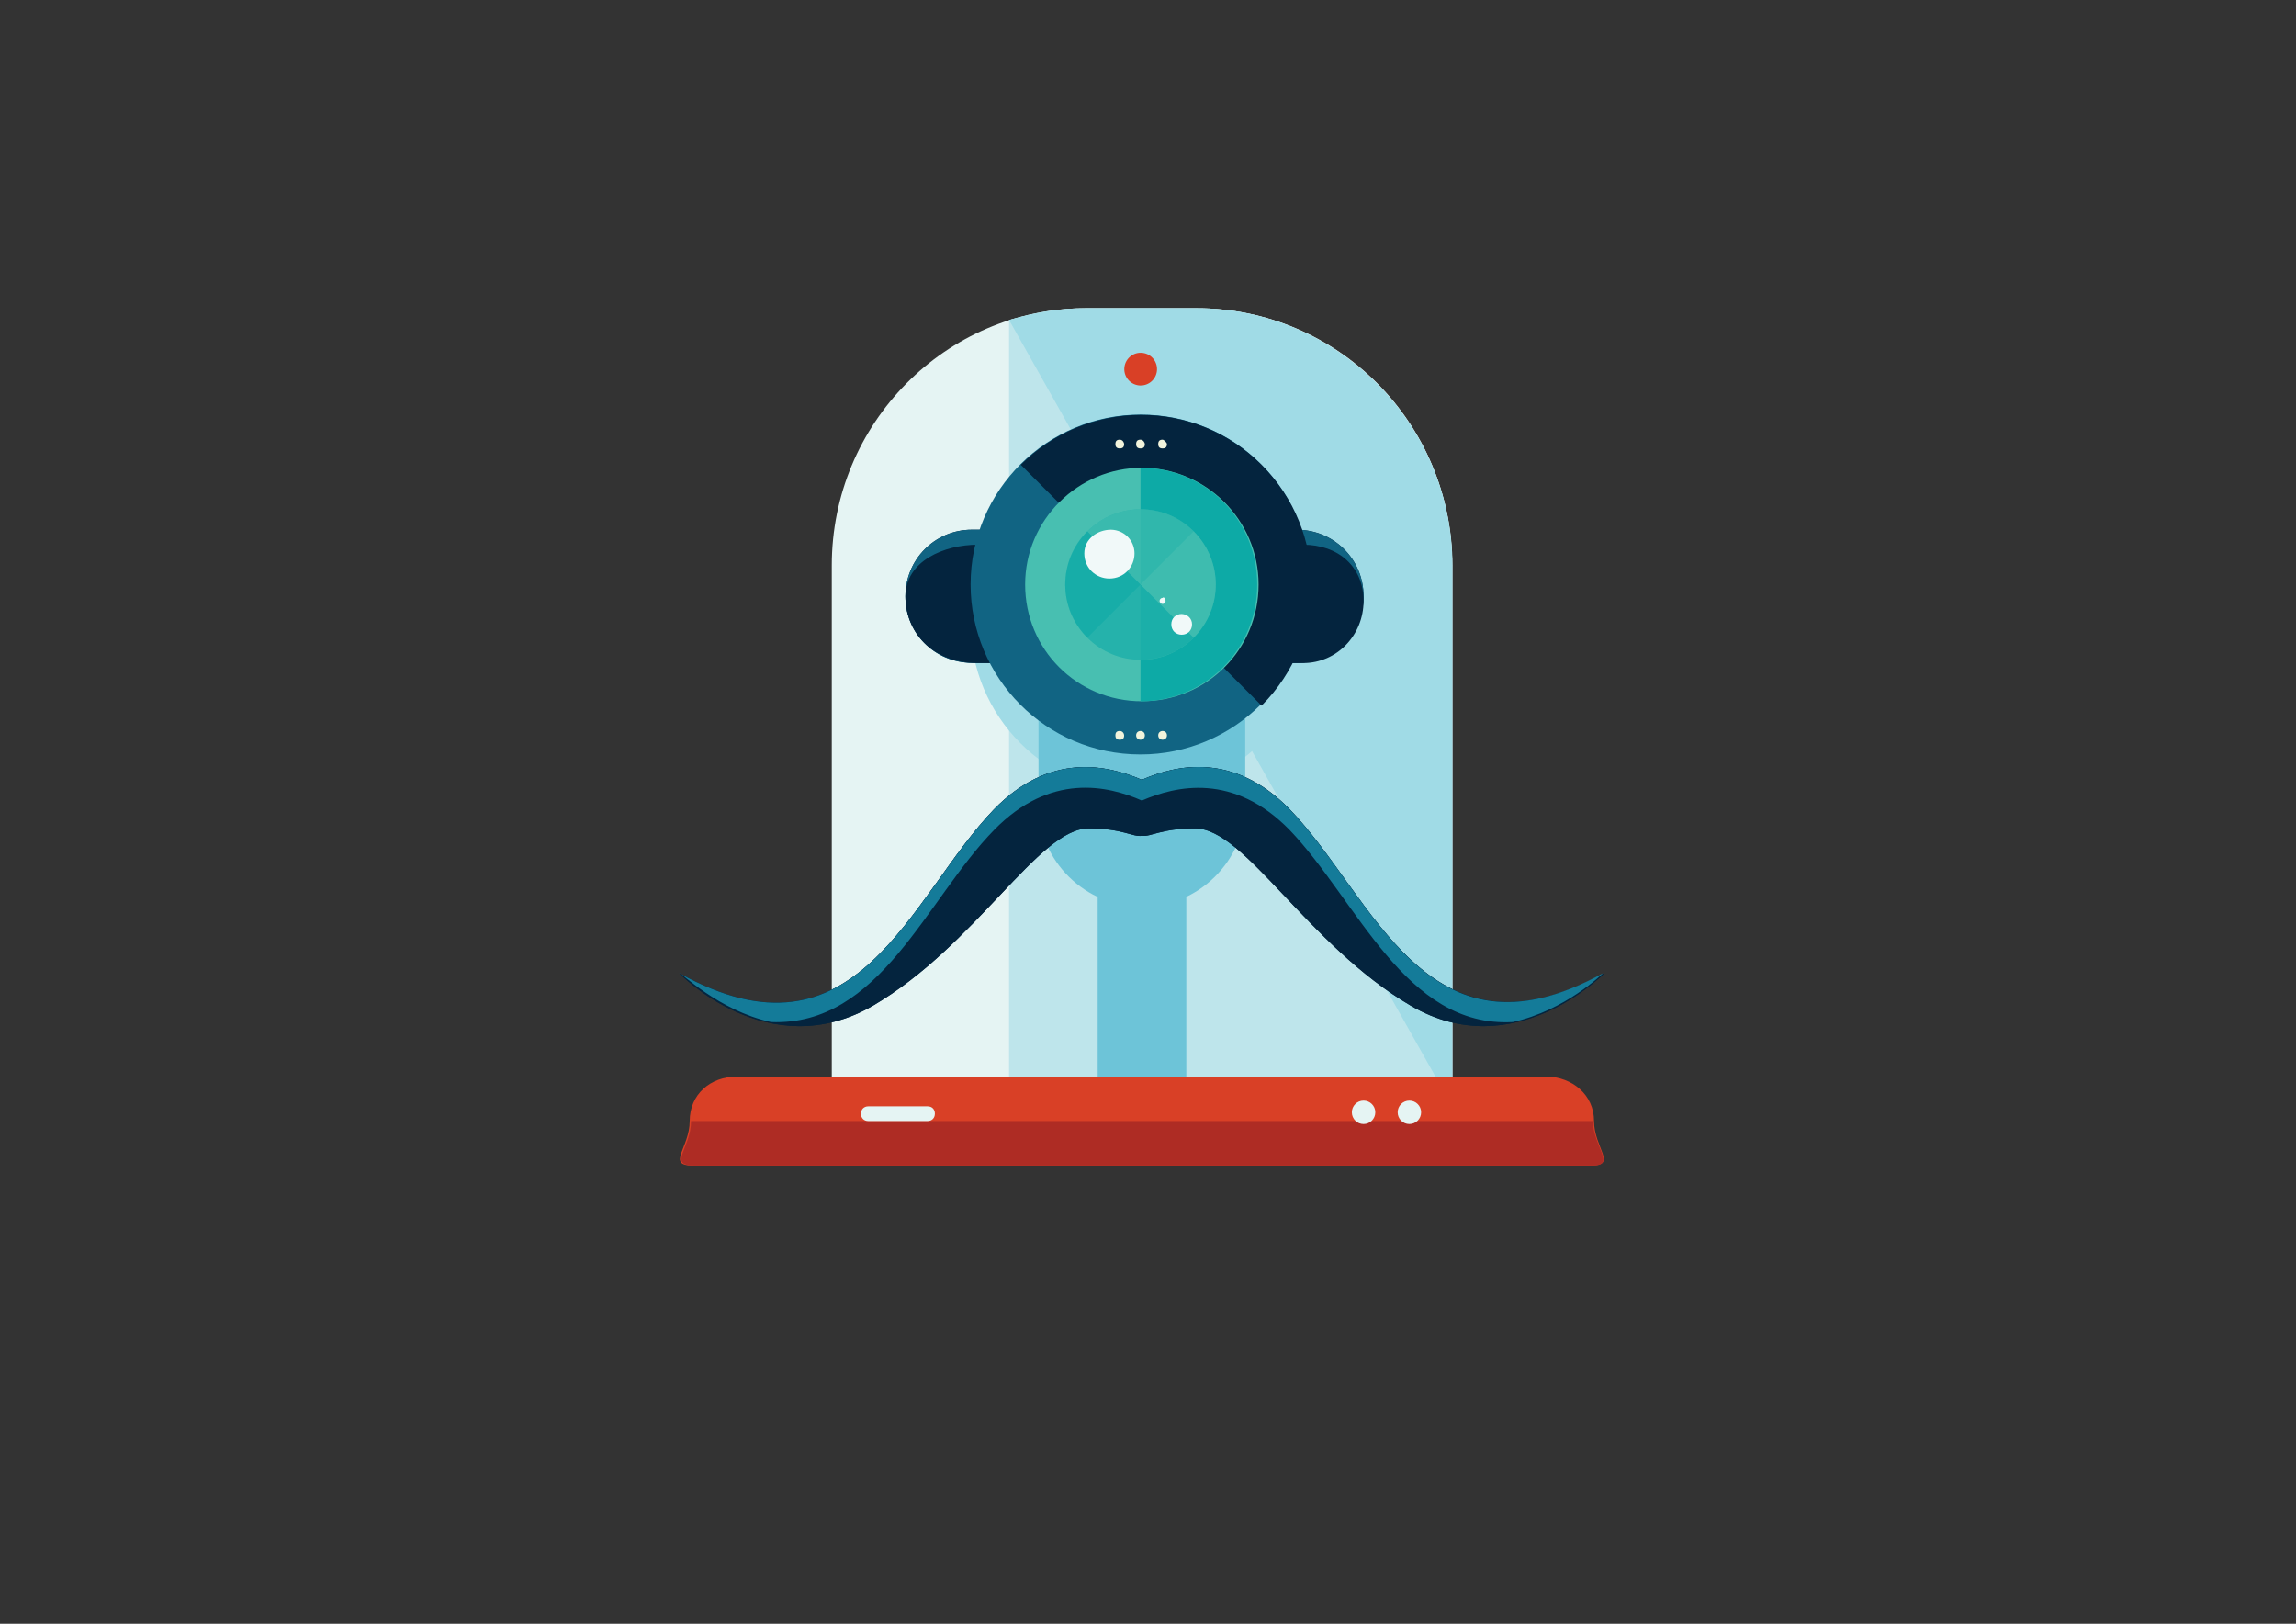 <?xml version="1.0" encoding="utf-8"?>
<!-- Generator: Adobe Illustrator 27.4.1, SVG Export Plug-In . SVG Version: 6.00 Build 0)  -->
<svg version="1.1" id="Layer_1" xmlns="http://www.w3.org/2000/svg" xmlns:xlink="http://www.w3.org/1999/xlink" x="0px" y="0px"
	 viewBox="0 0 841.9 595.3" style="enable-background:new 0 0 841.9 595.3;" xml:space="preserve">
<rect x="0" y="0" width="841.9" height="595.3" fill="#333333" stroke="none"/>
<style type="text/css">
	.st0{fill:#E5F4F3;}
	.st1{fill:#BEE5EB;}
	.st2{fill:#A0DBE6;}
	.st3{fill:#6DC4D8;}
	.st4{fill:#04243E;}
	.st5{fill:#116483;}
	.st6{fill:#48BFB1;}
	.st7{fill:#0DAAA6;}
	.st8{opacity:0.6;}
	.st9{fill:#F1F9F9;}
	.st10{fill:#F2F4DC;}
	.st11{fill:#D94026;}
	.st12{fill:#147B99;}
	.st13{fill:#AE2C24;}
</style>
<g>
	<path class="st0" d="M532.5,405.6V207.3c0-52-41.7-94.3-93.7-94.3h-40.6c-51.5,0-93.2,42.3-93.2,94.3v198.3L532.5,405.6
		L532.5,405.6z"/>
	<path class="st1" d="M438.8,113h-40.6c-10.3,0-17.3,1.6-28.2,4.3v288.3h162.6V207.3C532.5,155.3,490.2,113,438.8,113z"/>
	<g>
		<path class="st2" d="M532.5,405.6V207.3c0-52-42.3-94.3-93.7-94.3h-40.6c-10.3,0-19,1.6-28.2,4.3"/>
		<path class="st2" d="M480.5,228.4c0,34.7-28.2,62.3-62.3,62.3c-34.7,0-62.3-28.2-62.3-62.3c0-34.7,28.2-62.3,62.3-62.3
			C452.8,166.1,480.5,194.3,480.5,228.4z"/>
	</g>
	<g>
		<path class="st3" d="M456.6,295.1c0,20.6-17.3,37.4-37.9,37.4l0,0c-20.6,0-37.9-16.8-37.9-37.4v-73.2c0-20.6,17.3-37.4,37.9-37.4
			l0,0c20.6,0,37.9,16.8,37.9,37.4V295.1z"/>
		<rect x="402.5" y="215.9" class="st3" width="32.5" height="189.7"/>
	</g>
	<path class="st4" d="M500,218.6c0,13.5-10.8,24.4-24.4,24.4H356.4c-13.5,0-24.4-10.8-24.4-24.4l0,0c0-13.5,10.8-24.4,24.4-24.4
		h119.2C489.2,194.3,500,205.1,500,218.6L500,218.6z"/>
	<path class="st5" d="M500,218.6c0,13.5-10.8,24.4-24.4,24.4H356.4c-13.5,0-24.4-10.8-24.4-24.4l0,0c0-13.5,10.8-24.4,24.4-24.4
		h119.2C489.2,194.3,500,205.1,500,218.6L500,218.6z"/>
	<path class="st4" d="M477.8,199.7H358.6c-12.5,0-26.6,6-26.6,19c0,12.5,9.2,24.4,26.6,24.4h119.2c12.5,0,22.2-10.3,22.2-22.8
		S490.8,199.7,477.8,199.7z"/>
	<path class="st5" d="M480.5,214.3c0,34.7-28.2,62.3-62.3,62.3c-34.7,0-62.3-28.2-62.3-62.3c0-34.7,28.2-62.3,62.3-62.3
		C452.8,152,480.5,179.6,480.5,214.3z"/>
	<path class="st4" d="M374.3,170.4c24.4-24.4,63.9-24.4,88.3,0c24.4,24.4,24.4,63.9,0,88.3"/>
	<path class="st6" d="M461.5,214.3c0,23.8-19,42.8-42.8,42.8s-42.8-19-42.8-42.8s19.5-42.8,42.8-42.8
		C442,171.5,461.5,190.5,461.5,214.3z"/>
	<path class="st7" d="M418.2,171.5c23.8,0,42.8,19,42.8,42.8s-19,42.8-42.8,42.8"/>
	<g class="st8">
		<path class="st6" d="M398.7,194.8c10.8-10.8,28.2-10.8,39,0c10.8,10.8,10.8,28.2,0,39s-28.2,10.8-39,0
			C387.8,223,387.8,205.6,398.7,194.8z"/>
		<path class="st7" d="M398.7,233.8c-10.8-10.8-10.8-28.2,0-39c10.8-10.8,28.2-10.8,39,0"/>
	</g>
	<g class="st8">
		<path class="st6" d="M398.7,233.8c-10.8-10.8-10.8-28.2,0-39c10.8-10.8,28.2-10.8,39,0c10.8,10.8,10.8,28.2,0,39
			S409.5,244.7,398.7,233.8z"/>
		<path class="st7" d="M437.7,233.8c-10.8,10.8-28.2,10.8-39,0s-10.8-28.2,0-39"/>
	</g>
	<g>
		<path class="st9" d="M416,202.9c0,4.9-3.8,9.2-9.2,9.2c-4.9,0-9.2-3.8-9.2-9.2c0-5.4,4.9-8.7,9.8-8.7
			C412.2,194.3,416,198.1,416,202.9z"/>
		<path class="st9" d="M427.4,220.3c0,0.5-0.5,1.1-1.1,1.1c-0.5,0-1.1-0.5-1.1-1.1s0.5-1.1,1.1-1.1
			C426.8,218.6,427.4,219.7,427.4,220.3z"/>
		<path class="st9" d="M437.1,228.9c0,2.2-1.6,3.8-3.8,3.8c-2.2,0-3.8-1.6-3.8-3.8c0-2.2,1.6-3.8,3.8-3.8
			C435.5,225.2,437.1,226.8,437.1,228.9z"/>
	</g>
	<g>
		<path class="st10" d="M412.2,162.8c0,1.1-0.5,1.6-1.6,1.6s-1.6-0.5-1.6-1.6c0-1.1,0.5-1.6,1.6-1.6S412.2,162.3,412.2,162.8z"/>
		<path class="st10" d="M419.8,162.8c0,1.1-0.5,1.6-1.6,1.6c-1.1,0-1.6-0.5-1.6-1.6c0-1.1,0.5-1.6,1.6-1.6
			C419.2,161.2,419.8,162.3,419.8,162.8z"/>
		<path class="st10" d="M427.9,162.8c0,1.1-0.5,1.6-1.6,1.6c-1.1,0-1.6-0.5-1.6-1.6c0-1.1,0.5-1.6,1.6-1.6
			C426.8,161.2,427.9,162.3,427.9,162.8z"/>
		<path class="st10" d="M412.2,269.6c0,1.1-0.5,1.6-1.6,1.6s-1.6-0.5-1.6-1.6c0-1.1,0.5-1.6,1.6-1.6S412.2,269,412.2,269.6z"/>
		<circle class="st10" cx="418.2" cy="269.6" r="1.6"/>
		<circle class="st10" cx="426.3" cy="269.6" r="1.6"/>
	</g>
	<g>
		<ellipse transform="matrix(0.23 -0.973 0.973 0.23 190.524 511.137)" class="st11" cx="418.2" cy="135.2" rx="6" ry="6"/>
		<path class="st11" d="M584.5,411c0,9.8,8.7,16.3-1.1,16.3H254c-9.8,0-1.1-6.5-1.1-16.3l0,0c0-9.8,7.6-16.3,17.3-16.3h296.9
			C576.4,394.8,584.5,401.3,584.5,411L584.5,411z"/>
	</g>
	<path id="SVGCleanerId_0" class="st4" d="M472.9,296.7c-20.6-21.1-41.7-16.3-54.2-10.8c-12.5-5.4-33.6-10.3-54.2,10.8
		c-30.9,32-49.9,96.5-115.4,60.1c0,0,32.5,34.1,71,11.9c37.9-22.2,60.7-65,79.1-65c12.5,0,16.3,3.3,19.5,2.7c3.3,0.5,7-2.7,19.5-2.7
		c18.4,0,41.2,42.8,79.1,65c37.9,22.2,71-11.9,71-11.9C522.7,392.6,503.8,328.6,472.9,296.7z"/>
	<g>
		<path id="SVGCleanerId_0_1_" class="st4" d="M472.9,296.7c-20.6-21.1-41.7-16.3-54.2-10.8c-12.5-5.4-33.6-10.3-54.2,10.8
			c-30.9,32-49.9,96.5-115.4,60.1c0,0,32.5,34.1,71,11.9c37.9-22.2,60.7-65,79.1-65c12.5,0,16.3,3.3,19.5,2.7
			c3.3,0.5,7-2.7,19.5-2.7c18.4,0,41.2,42.8,79.1,65c37.9,22.2,71-11.9,71-11.9C522.7,392.6,503.8,328.6,472.9,296.7z"/>
	</g>
	<path class="st12" d="M282.7,374.7c40.1,1.6,56.9-45,81.8-70.4c20.6-21.1,41.7-16.3,54.2-10.8c12.5-5.4,33.6-10.3,54.2,10.8
		c24.9,26,42.3,72.6,81.8,70.4c19.5-4.3,33.1-17.9,33.1-17.9c-65,35.8-84-28.2-114.9-60.1c-20.6-21.1-41.7-16.3-54.2-10.8
		c-12.5-5.4-33.6-10.3-54.2,10.8c-30.9,32-49.9,96.5-115.4,60.1C249.6,356.3,263.2,370.4,282.7,374.7z"/>
	<path class="st13" d="M584,411H253.4c0,0,0-0.5,0,0c0,9.8-8.7,16.3,1.1,16.3H584C592.6,427.3,584.5,420.8,584,411
		C584.5,410.5,584,411,584,411z"/>
	<g>
		<path class="st0" d="M342.8,408.3c0,1.6-1.1,2.7-2.7,2.7h-21.7c-1.6,0-2.7-1.1-2.7-2.7l0,0c0-1.6,1.1-2.7,2.7-2.7h21.7
			C341.8,405.6,342.8,406.7,342.8,408.3L342.8,408.3z"/>
		<circle class="st0" cx="500" cy="407.8" r="4.3"/>
		<circle class="st0" cx="516.8" cy="407.8" r="4.3"/>
	</g>
</g>
</svg>
